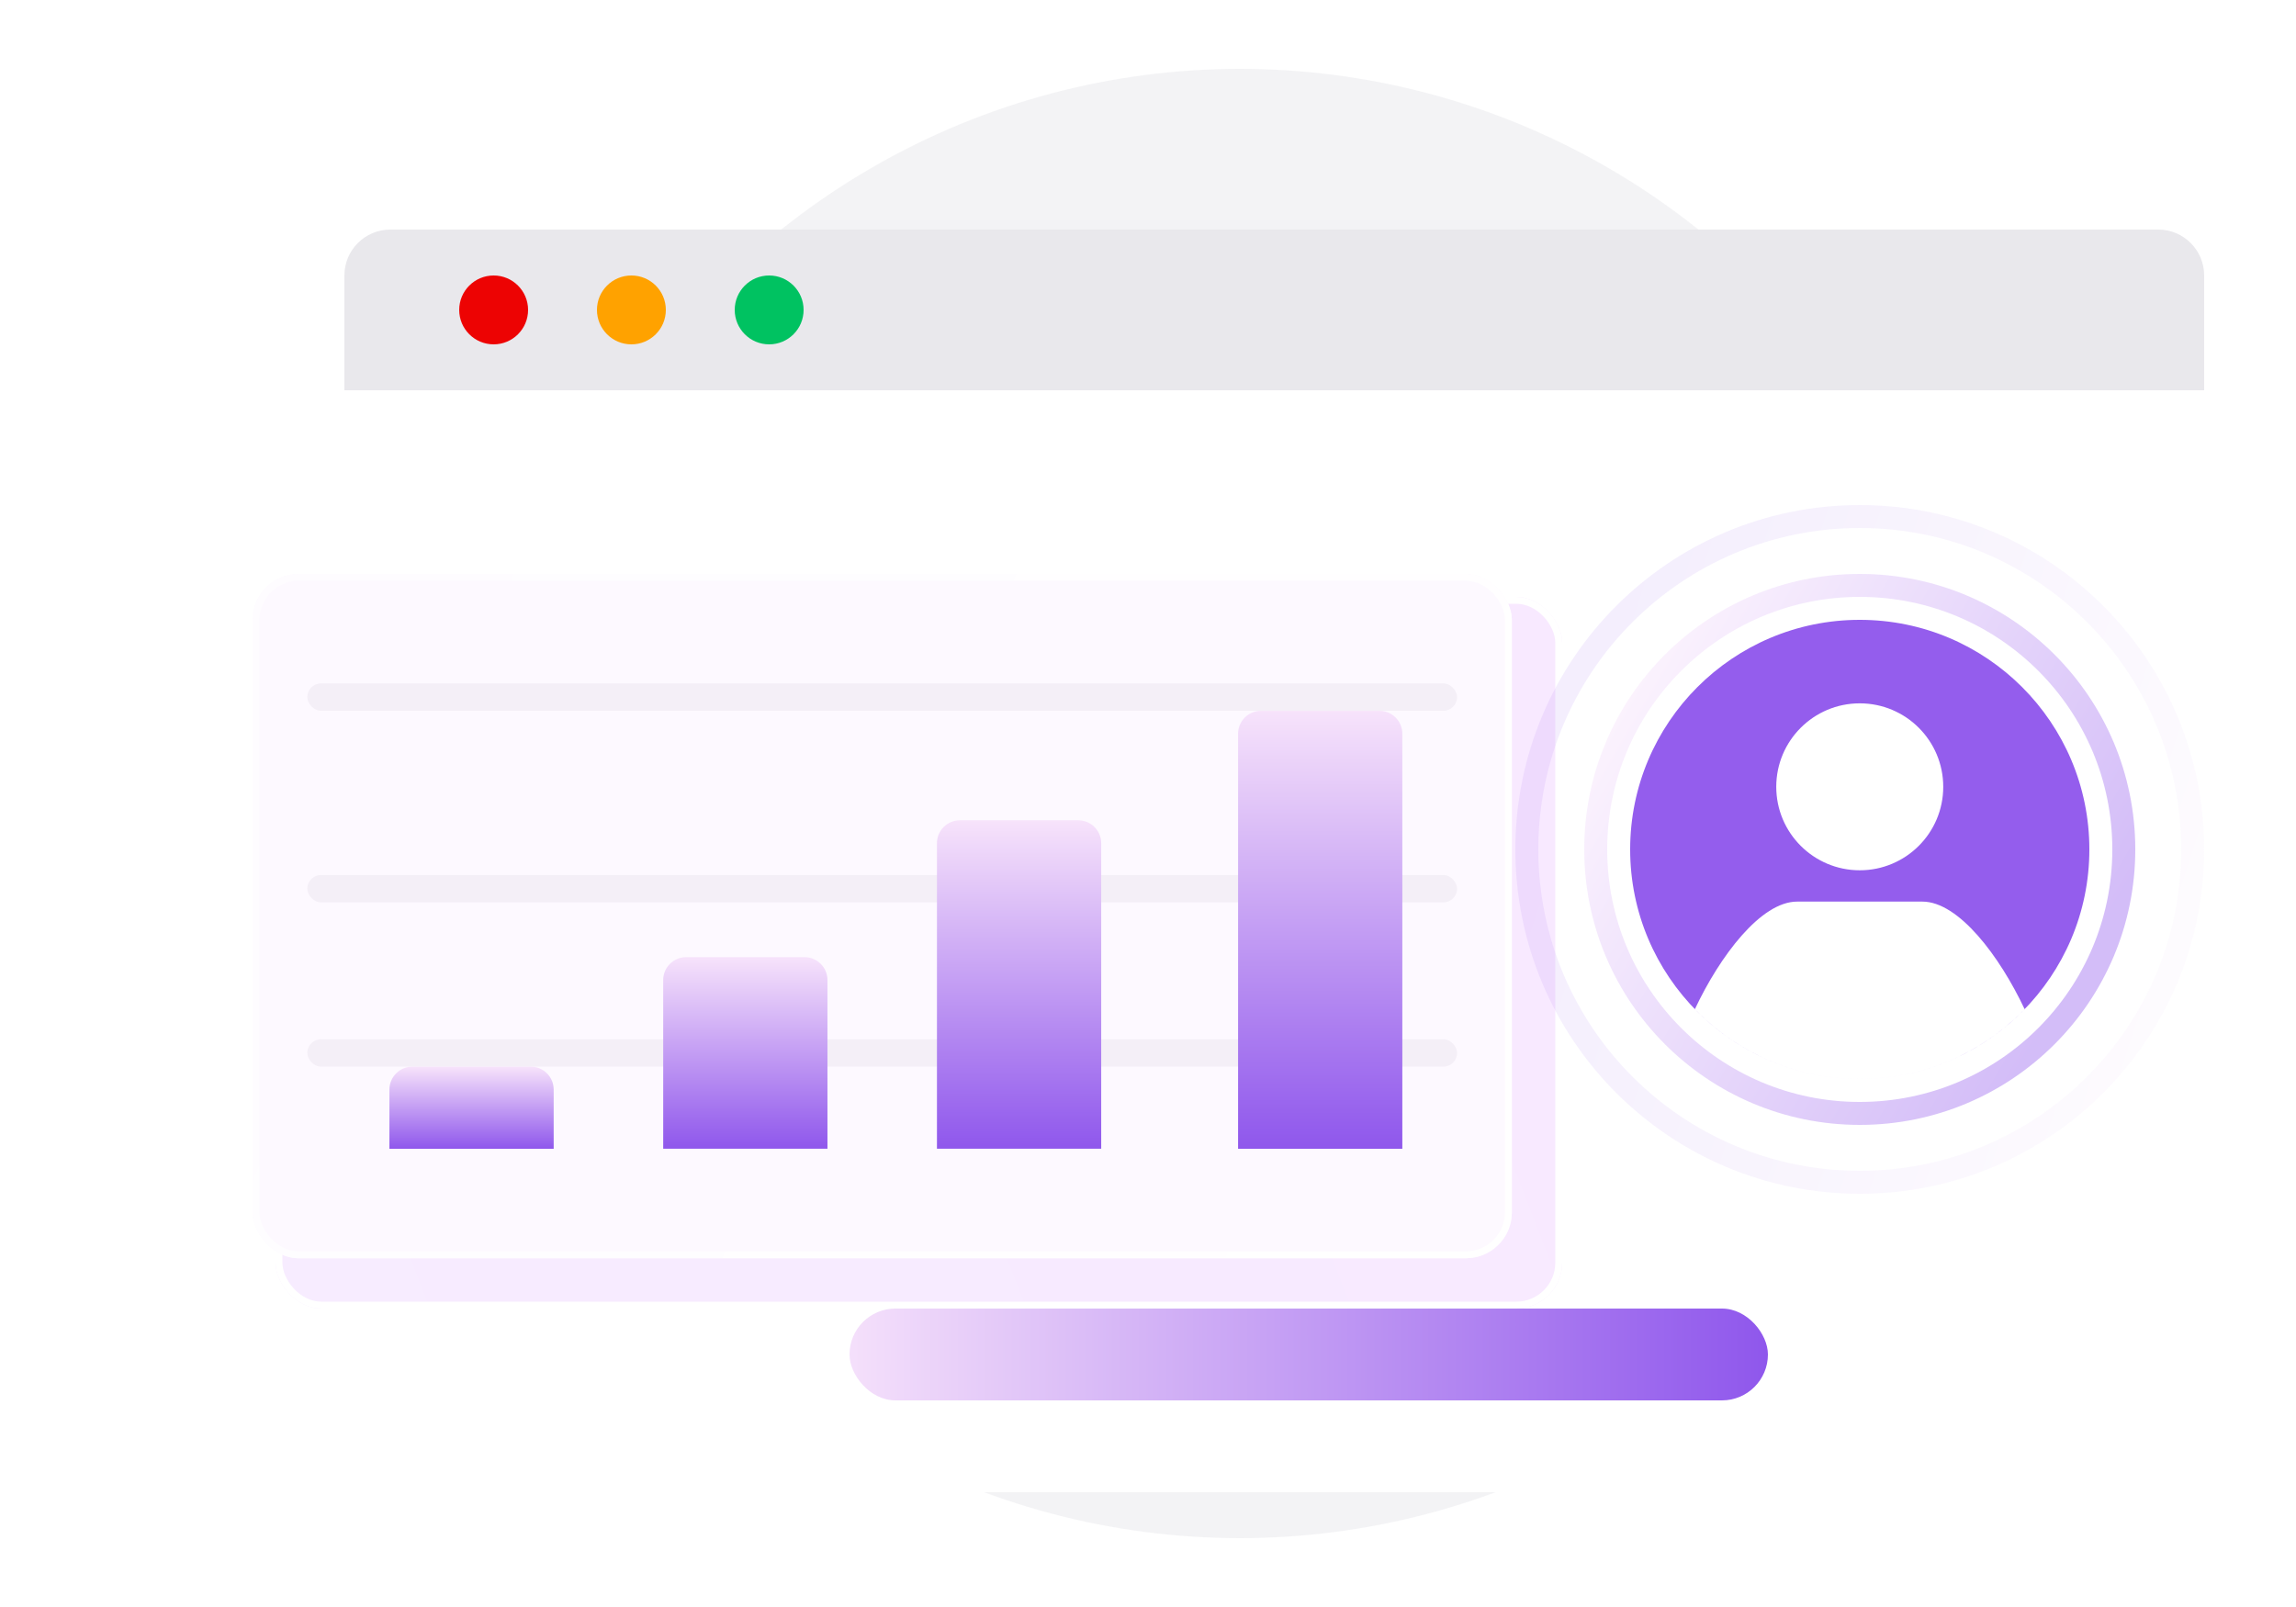 <svg width="100" height="70" viewBox="0 0 100 70" fill="none" xmlns="http://www.w3.org/2000/svg">
<circle cx="54" cy="35" r="32" fill="#E9E8EC" fill-opacity="0.5"/>
<g filter="url(#filter0_d_4722_201727)">
<path d="M13 10C13 8.895 13.895 8 15 8H92C93.105 8 94 8.895 94 10V15H13V10Z" fill="#E9E8EC"/>
<path d="M13 15H94V61C94 62.105 93.105 63 92 63H15C13.895 63 13 62.105 13 61V15Z" fill="white"/>
<circle cx="19.5" cy="11.5" r="1.5" fill="#ED0303"/>
<circle cx="25.5" cy="11.5" r="1.5" fill="#FFA200"/>
<circle cx="31.5" cy="11.5" r="1.5" fill="#00C261"/>
<g filter="url(#filter1_d_4722_201727)">
<rect x="34" y="54" width="40" height="4" rx="2" fill="url(#paint0_linear_4722_201727)"/>
</g>
<g filter="url(#filter2_d_4722_201727)">
<g opacity="0.1" filter="url(#filter3_d_4722_201727)">
<rect x="6" y="20" width="56.038" height="31" rx="2" fill="url(#paint1_linear_4722_201727)"/>
<rect x="6.15" y="20.15" width="55.739" height="30.7" rx="1.85" stroke="white" stroke-width="0.3"/>
</g>
<g filter="url(#filter4_d_4722_201727)">
<rect x="6" y="20" width="54.846" height="29.808" rx="2" fill="#FDF9FF"/>
<rect x="6.15" y="20.15" width="54.546" height="29.508" rx="1.85" stroke="url(#paint2_linear_4722_201727)" stroke-width="0.3"/>
</g>
<rect x="8.385" y="40.269" width="50.077" height="1.192" rx="0.596" fill="#F4EFF7"/>
<rect x="8.385" y="33.115" width="50.077" height="1.192" rx="0.596" fill="#F4EFF7"/>
<rect x="8.385" y="24.769" width="50.077" height="1.192" rx="0.596" fill="#F4EFF7"/>
<path d="M11.961 42.462C11.961 41.909 12.409 41.462 12.961 41.462H18.115C18.668 41.462 19.115 41.909 19.115 42.462V45.039H11.961V42.462Z" fill="url(#paint3_linear_4722_201727)"/>
<path d="M23.885 37.692C23.885 37.14 24.332 36.692 24.885 36.692H30.039C30.591 36.692 31.039 37.14 31.039 37.692V45.038H23.885V37.692Z" fill="url(#paint4_linear_4722_201727)"/>
<path d="M35.808 31.731C35.808 31.178 36.255 30.731 36.808 30.731H41.962C42.514 30.731 42.962 31.178 42.962 31.731V45.038H35.808V31.731Z" fill="url(#paint5_linear_4722_201727)"/>
<path d="M48.923 26.962C48.923 26.409 49.371 25.962 49.923 25.962H55.077C55.63 25.962 56.077 26.409 56.077 26.962V45.039H48.923V26.962Z" fill="url(#paint6_linear_4722_201727)"/>
</g>
<circle opacity="0.4" cx="79" cy="35" r="11.5" stroke="url(#paint7_linear_4722_201727)"/>
<circle opacity="0.1" cx="79" cy="35" r="14.5" stroke="url(#paint8_linear_4722_201727)"/>
<path fill-rule="evenodd" clip-rule="evenodd" d="M89 35C89 40.523 84.523 45 79 45C73.477 45 69 40.523 69 35C69 29.477 73.477 25 79 25C84.523 25 89 29.477 89 35ZM82.636 32.273C82.636 34.281 81.008 35.909 79 35.909C76.992 35.909 75.363 34.281 75.363 32.273C75.363 30.265 76.992 28.637 79 28.637C81.008 28.637 82.636 30.265 82.636 32.273ZM86.181 41.96C84.363 43.835 81.818 45 79 45C76.182 45 73.637 43.834 71.819 41.959C72.902 39.654 74.689 37.273 76.273 37.273H81.727C83.31 37.273 85.097 39.656 86.181 41.96Z" fill="#945DED"/>
</g>
<defs>
<filter id="filter0_d_4722_201727" x="4" y="6" width="96" height="63" filterUnits="userSpaceOnUse" color-interpolation-filters="sRGB">
<feFlood flood-opacity="0" result="BackgroundImageFix"/>
<feColorMatrix in="SourceAlpha" type="matrix" values="0 0 0 0 0 0 0 0 0 0 0 0 0 0 0 0 0 0 127 0" result="hardAlpha"/>
<feOffset dx="2" dy="2"/>
<feGaussianBlur stdDeviation="2"/>
<feComposite in2="hardAlpha" operator="out"/>
<feColorMatrix type="matrix" values="0 0 0 0 0.285 0 0 0 0 0 0 0 0 0 0.747 0 0 0 0.11 0"/>
<feBlend mode="normal" in2="BackgroundImageFix" result="effect1_dropShadow_4722_201727"/>
<feBlend mode="normal" in="SourceGraphic" in2="effect1_dropShadow_4722_201727" result="shape"/>
</filter>
<filter id="filter1_d_4722_201727" x="34" y="54" width="42" height="6" filterUnits="userSpaceOnUse" color-interpolation-filters="sRGB">
<feFlood flood-opacity="0" result="BackgroundImageFix"/>
<feColorMatrix in="SourceAlpha" type="matrix" values="0 0 0 0 0 0 0 0 0 0 0 0 0 0 0 0 0 0 127 0" result="hardAlpha"/>
<feOffset dx="1" dy="1"/>
<feGaussianBlur stdDeviation="0.5"/>
<feComposite in2="hardAlpha" operator="out"/>
<feColorMatrix type="matrix" values="0 0 0 0 0.319 0 0 0 0 0.034 0 0 0 0 0.78 0 0 0 0.16 0"/>
<feBlend mode="normal" in2="BackgroundImageFix" result="effect1_dropShadow_4722_201727"/>
<feBlend mode="normal" in="SourceGraphic" in2="effect1_dropShadow_4722_201727" result="shape"/>
</filter>
<filter id="filter2_d_4722_201727" x="6" y="20" width="62.039" height="37" filterUnits="userSpaceOnUse" color-interpolation-filters="sRGB">
<feFlood flood-opacity="0" result="BackgroundImageFix"/>
<feColorMatrix in="SourceAlpha" type="matrix" values="0 0 0 0 0 0 0 0 0 0 0 0 0 0 0 0 0 0 127 0" result="hardAlpha"/>
<feOffset dx="3" dy="3"/>
<feGaussianBlur stdDeviation="1.5"/>
<feComposite in2="hardAlpha" operator="out"/>
<feColorMatrix type="matrix" values="0 0 0 0 0.33 0 0 0 0 0.067 0 0 0 0 0.756 0 0 0 0.05 0"/>
<feBlend mode="normal" in2="BackgroundImageFix" result="effect1_dropShadow_4722_201727"/>
<feBlend mode="normal" in="SourceGraphic" in2="effect1_dropShadow_4722_201727" result="shape"/>
</filter>
<filter id="filter3_d_4722_201727" x="6" y="20" width="58.039" height="33" filterUnits="userSpaceOnUse" color-interpolation-filters="sRGB">
<feFlood flood-opacity="0" result="BackgroundImageFix"/>
<feColorMatrix in="SourceAlpha" type="matrix" values="0 0 0 0 0 0 0 0 0 0 0 0 0 0 0 0 0 0 127 0" result="hardAlpha"/>
<feOffset dx="1" dy="1"/>
<feGaussianBlur stdDeviation="0.5"/>
<feComposite in2="hardAlpha" operator="out"/>
<feColorMatrix type="matrix" values="0 0 0 0 0.292 0 0 0 0 0.003 0 0 0 0 0.735 0 0 0 0.2 0"/>
<feBlend mode="normal" in2="BackgroundImageFix" result="effect1_dropShadow_4722_201727"/>
<feBlend mode="normal" in="SourceGraphic" in2="effect1_dropShadow_4722_201727" result="shape"/>
</filter>
<filter id="filter4_d_4722_201727" x="5" y="19" width="56.846" height="31.808" filterUnits="userSpaceOnUse" color-interpolation-filters="sRGB">
<feFlood flood-opacity="0" result="BackgroundImageFix"/>
<feColorMatrix in="SourceAlpha" type="matrix" values="0 0 0 0 0 0 0 0 0 0 0 0 0 0 0 0 0 0 127 0" result="hardAlpha"/>
<feOffset/>
<feGaussianBlur stdDeviation="0.5"/>
<feComposite in2="hardAlpha" operator="out"/>
<feColorMatrix type="matrix" values="0 0 0 0 0.612 0 0 0 0 0.408 0 0 0 0 0.933 0 0 0 0.02 0"/>
<feBlend mode="normal" in2="BackgroundImageFix" result="effect1_dropShadow_4722_201727"/>
<feBlend mode="normal" in="SourceGraphic" in2="effect1_dropShadow_4722_201727" result="shape"/>
</filter>
<linearGradient id="paint0_linear_4722_201727" x1="33" y1="56" x2="74" y2="56" gradientUnits="userSpaceOnUse">
<stop stop-color="#F7E3FB"/>
<stop offset="1" stop-color="#8F57EC"/>
</linearGradient>
<linearGradient id="paint1_linear_4722_201727" x1="6.596" y1="50.404" x2="62.038" y2="28.942" gradientUnits="userSpaceOnUse">
<stop stop-color="#AC3BFF"/>
<stop offset="1" stop-color="#B520FF"/>
</linearGradient>
<linearGradient id="paint2_linear_4722_201727" x1="5.404" y1="22.385" x2="60.846" y2="46.231" gradientUnits="userSpaceOnUse">
<stop stop-color="#FEFCFF"/>
<stop offset="1" stop-color="white"/>
</linearGradient>
<linearGradient id="paint3_linear_4722_201727" x1="15.538" y1="41.462" x2="15.538" y2="45.039" gradientUnits="userSpaceOnUse">
<stop stop-color="#F7E3FB"/>
<stop offset="1" stop-color="#8F57EC"/>
</linearGradient>
<linearGradient id="paint4_linear_4722_201727" x1="27.462" y1="36.692" x2="27.462" y2="45.038" gradientUnits="userSpaceOnUse">
<stop stop-color="#F7E3FB"/>
<stop offset="1" stop-color="#8F57EC"/>
</linearGradient>
<linearGradient id="paint5_linear_4722_201727" x1="39.385" y1="30.731" x2="39.385" y2="45.038" gradientUnits="userSpaceOnUse">
<stop stop-color="#F7E3FB"/>
<stop offset="1" stop-color="#8F57EC"/>
</linearGradient>
<linearGradient id="paint6_linear_4722_201727" x1="52.5" y1="25.962" x2="52.5" y2="45.039" gradientUnits="userSpaceOnUse">
<stop stop-color="#F7E3FB"/>
<stop offset="1" stop-color="#8F57EC"/>
</linearGradient>
<linearGradient id="paint7_linear_4722_201727" x1="90" y1="37.5" x2="70.5" y2="26" gradientUnits="userSpaceOnUse">
<stop stop-color="#925AED"/>
<stop offset="1" stop-color="#F4DEFB"/>
</linearGradient>
<linearGradient id="paint8_linear_4722_201727" x1="66" y1="31" x2="93.5" y2="40" gradientUnits="userSpaceOnUse">
<stop stop-color="#925AED"/>
<stop offset="1" stop-color="#F4DEFB"/>
</linearGradient>
</defs>
</svg>
